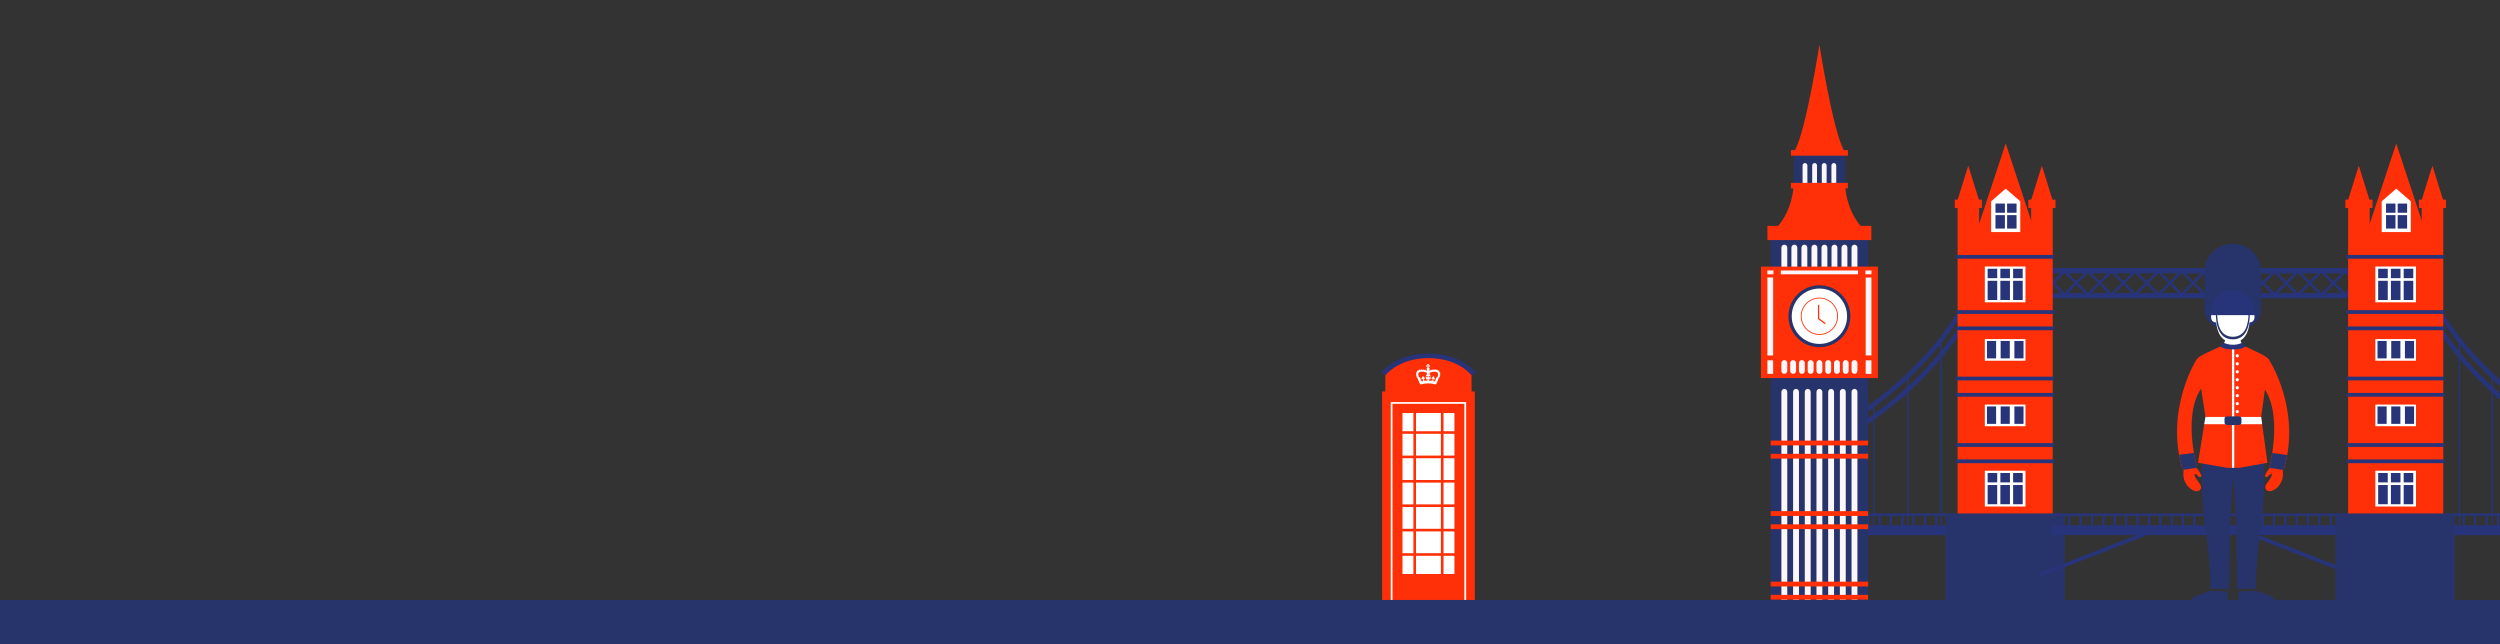 <?xml version="1.0" encoding="UTF-8"?><svg id="Layer_3" xmlns="http://www.w3.org/2000/svg" xmlns:xlink="http://www.w3.org/1999/xlink" viewBox="0 0 970 250"><rect x="0" y="0" width="970" height="250" fill="#333333" stroke="none"/><defs><style>.cls-1,.cls-2{fill:none;}.cls-3{clip-path:url(#clippath);}.cls-4,.cls-5{fill:#fff;}.cls-6{fill:#fbf6fa;}.cls-7{fill:#ff3008;}.cls-8{fill:#27346b;}.cls-9{fill:#273479;}.cls-10{clip-path:url(#clippath-2);}.cls-5{fill-rule:evenodd;}.cls-2{stroke:#ff3008;stroke-miterlimit:10;stroke-width:.5px;}</style><clipPath id="clippath"><rect class="cls-1" x="691.94" y="34.31" width="287.46" height="224.21"/></clipPath><clipPath id="clippath-2"><polygon class="cls-1" points="738.11 249.44 672.12 249.44 674.36 15.73 740.35 15.73 738.11 249.44"/></clipPath></defs><g class="cls-3"><g><g><path class="cls-9" d="M1148.85,200.18v-.96h-22.32v-15.38c7.93-2.97,15.08-6.26,21.49-9.67v-2.07c-6.39,3.45-13.54,6.77-21.49,9.79v-2.38c7.95-3.07,15.1-6.46,21.49-9.96v-2.08c-17.63,9.79-41.25,18.76-71.81,22.58-.83-.72-1.92-1.16-3.11-1.16s-2.25,.43-3.09,1.14c-47.19-5.93-77.81-24.15-95.35-38.66-19.68-16.26-27.63-31.49-27.71-31.64l-1.62,.83c.04,.09,2.69,5.17,8.65,12.57v2.99c-6.1-7.5-8.8-12.67-8.85-12.75l-1.62,.83c.05,.1,3.23,6.19,10.47,14.78v60.24h-4.96v.96h4.96v3.64h-4.96v3.84h199.83v-3.84h-2.55v-3.64h2.55Zm-22.87-.96h-12.55v-10.99c4.38-1.3,8.57-2.7,12.55-4.18v15.17Zm-145.44-36.02c3.82,2.71,8.06,5.45,12.74,8.15v27.86h-12.74v-36.02Zm-.55,36.02h-12.74v-46.6c1.38,1.24,2.83,2.49,4.34,3.74,2.53,2.09,5.32,4.26,8.4,6.46v36.41Zm119.78-9.32c-4.21,.95-8.58,1.81-13.11,2.55v-2.09c4.54-.77,8.91-1.66,13.11-2.64v2.18Zm.55-2.31c4.36-1.03,8.54-2.16,12.55-3.38v2.28c-4.01,1.19-8.2,2.29-12.55,3.29v-2.18Zm-14.21,4.95c-2.7,.43-5.46,.83-8.28,1.18,0-.03,0-.05,0-.07,0-.68-.14-1.32-.4-1.9,2.95-.38,5.84-.81,8.67-1.29v2.09Zm-17.76,1.15c-2.75-.34-5.45-.73-8.09-1.15v-2.08c2.77,.46,5.6,.89,8.49,1.26-.26,.59-.41,1.24-.41,1.92,0,.02,0,.03,0,.05Zm-8.63-1.24c-4.54-.74-8.91-1.6-13.11-2.55v-2.18c4.21,.98,8.58,1.87,13.11,2.64v2.09Zm-13.66-2.67c-4.36-1-8.54-2.1-12.55-3.29v-2.28c4.01,1.22,8.2,2.35,12.55,3.38v2.18Zm-13.1-3.45c-4.39-1.31-8.57-2.73-12.55-4.23v-2.37c3.98,1.53,8.17,2.97,12.55,4.32v2.28Zm-13.1-4.43c-4.5-1.71-8.74-3.51-12.74-5.39v-2.48c3.99,1.9,8.24,3.74,12.74,5.48v2.38Zm-13.29-5.64c-4.57-2.16-8.81-4.41-12.74-6.69v-2.58c3.92,2.31,8.17,4.59,12.74,6.79v2.48Zm-13.29-7.01c-4.7-2.75-8.94-5.54-12.74-8.28v-2.7c3.8,2.77,8.04,5.6,12.74,8.4v2.59Zm.55,2.43c3.94,2.25,8.18,4.47,12.74,6.6v20.95h-12.74v-27.55Zm13.29,6.85c4,1.85,8.25,3.64,12.74,5.32v15.38h-12.74v-20.7Zm13.29,5.53c3.99,1.48,8.17,2.88,12.55,4.18v10.99h-12.55v-15.17Zm13.1,4.34c4.02,1.18,8.2,2.27,12.55,3.26v7.57h-12.55v-10.83Zm13.1,3.38c4.21,.94,8.58,1.79,13.11,2.52v4.92h-13.11v-7.45Zm13.66,2.61c2.77,.44,5.61,.84,8.5,1.2,.37,.82,.96,1.52,1.7,2.01h-1.68v1.63h-8.52v-4.83Zm15.46,3.2c.73-.49,1.32-1.18,1.69-1.98,2.96-.36,5.86-.77,8.7-1.22v4.83h-8.71v-1.63h-1.68Zm10.94-3.29c4.53-.73,8.9-1.58,13.11-2.52v7.45h-13.11v-4.92Zm13.66-2.65c4.35-.99,8.54-2.08,12.55-3.26v10.83h-12.55v-7.57Zm25.65-9.55c-3.98,1.5-8.17,2.91-12.55,4.23v-2.28c4.39-1.35,8.57-2.79,12.55-4.32v2.37Zm-145.99-24.24v2.71c-2.59-1.89-4.97-3.75-7.15-5.55-1.98-1.64-3.84-3.26-5.59-4.86v-2.83c1.91,1.77,3.97,3.58,6.16,5.4,2.02,1.67,4.21,3.39,6.58,5.14Zm-25.47-24.04c3.15,3.86,7.18,8.31,12.18,12.99v2.84c-4.99-4.62-9.02-9.02-12.18-12.85v-2.98Zm0,5.81c3.25,3.8,7.29,8.07,12.18,12.49v47.1h-12.18v-59.59Zm.98,64.2h-.98v-3.64h.98v3.64Zm4.41,0h-3.53v-3.64h3.53v3.64Zm4.41,0h-3.53v-3.64h3.53v3.64Zm.88,0v-3.64h1.49v3.64h-1.49Zm3.53,0h-1.49v-3.64h1.49v3.64Zm4.41,0h-3.53v-3.64h3.53v3.64Zm4.41,0h-3.53v-3.64h3.53v3.64Zm.88,0v-3.64h1.55v3.64h-1.55Zm3.53,0h-1.43v-3.64h1.43v3.64Zm4.41,0h-3.53v-3.64h3.53v3.64Zm4.41,0h-3.53v-3.64h3.53v3.64Zm.88,0v-3.64h1.61v3.64h-1.61Zm3.53,0h-1.37v-3.64h1.37v3.64Zm4.41,0h-3.53v-3.64h3.53v3.64Zm4.41,0h-3.53v-3.64h3.53v3.64Zm.88,0v-3.64h1.67v3.64h-1.67Zm3.53,0h-1.31v-3.64h1.31v3.64Zm4.41,0h-3.53v-3.64h3.53v3.64Zm4.41,0h-3.53v-3.64h3.53v3.64Zm.88,0v-3.64h1.72v3.64h-1.72Zm3.53,0h-1.26v-3.64h1.26v3.64Zm4.41,0h-3.53v-3.64h3.53v3.64Zm4.41,0h-3.53v-3.64h3.53v3.64Zm.88,0v-3.64h1.59v3.64h-1.59Zm3.53,0h-1.39v-3.64h1.39v3.64Zm4.41,0h-3.53v-3.64h3.53v3.64Zm4.41,0h-3.53v-3.64h3.53v3.64Zm.88,0v-3.64h1.46v3.64h-1.46Zm3.53,0h-1.52v-3.64h1.52v3.64Zm4.41,0h-3.53v-3.64h3.53v3.64Zm4.41,0h-3.53v-3.64h3.53v3.64Zm.88,0v-3.64h1.9v3.64h-1.9Zm3.88,0h-1.44v-3.64h1.44v3.64Zm4.41,0h-3.53v-3.64h3.53v3.64Zm.88-3.64h1.79v3.64h-1.79v-3.64Zm12.27,3.64h-1.86v-3.64h1.86v3.64Zm4.41,0h-3.53v-3.64h3.53v3.64Zm.88,0v-3.64h1.56v3.64h-1.56Zm3.53,0h-1.42v-3.64h1.42v3.64Zm4.41,0h-3.53v-3.64h3.53v3.64Zm4.41,0h-3.53v-3.64h3.53v3.64Zm.88,0v-3.64h1.99v3.64h-1.99Zm3.53,0h-.99v-3.64h.99v3.64Zm4.41,0h-3.53v-3.64h3.53v3.64Zm4.41,0h-3.53v-3.64h3.53v3.64Zm.88,0v-3.64h1.86v3.64h-1.86Zm3.53,0h-1.12v-3.64h1.12v3.64Zm4.41,0h-3.53v-3.64h3.53v3.64Zm4.41,0h-3.53v-3.64h3.53v3.64Zm.88,0v-3.64h1.73v3.64h-1.73Zm3.53,0h-1.25v-3.64h1.25v3.64Zm4.41,0h-3.53v-3.64h3.53v3.64Zm4.41,0h-3.53v-3.64h3.53v3.64Zm4.41,0h-3.53v-3.64h3.53v3.64Zm4.41,0h-3.53v-3.64h3.53v3.64Z"/><g><path class="cls-9" d="M560.95,200.18v3.64h-2.55v3.84h199.83v-3.84h-4.96v-3.64h4.96v-.96h-4.96v-60.24c7.24-8.59,10.42-14.68,10.47-14.78l-1.62-.83c-.04,.09-2.74,5.25-8.85,12.75v-2.99c5.96-7.41,8.61-12.48,8.65-12.57l-1.62-.83c-.08,.15-8.03,15.38-27.71,31.64-17.55,14.5-48.16,32.72-95.35,38.66-.83-.71-1.91-1.14-3.09-1.14s-2.28,.44-3.11,1.16c-30.56-3.82-54.18-12.79-71.81-22.58v2.08c6.39,3.5,13.54,6.88,21.49,9.96v2.38c-7.95-3.01-15.1-6.34-21.49-9.79v2.07c6.41,3.41,13.56,6.7,21.49,9.67v15.38h-22.32v.96h2.55Zm20.32-16.13c3.99,1.48,8.17,2.88,12.55,4.18v10.99h-12.55v-15.17Zm145.44,15.17h-12.74v-27.86c4.68-2.7,8.92-5.45,12.74-8.15v36.02Zm.55-36.41c3.07-2.2,5.87-4.37,8.4-6.46,1.52-1.25,2.96-2.5,4.34-3.74v46.6h-12.74v-36.41Zm-119.78,24.91c4.21,.98,8.58,1.87,13.11,2.64v2.09c-4.54-.74-8.91-1.59-13.11-2.55v-2.18Zm-.55,2.06c-4.36-1-8.54-2.1-12.55-3.29v-2.28c4.01,1.22,8.2,2.35,12.55,3.38v2.18Zm14.21,.68c2.83,.47,5.72,.9,8.67,1.29-.26,.58-.4,1.22-.4,1.9,0,.03,0,.05,0,.07-2.82-.35-5.58-.74-8.28-1.18v-2.09Zm17.76,3.19c0-.69-.15-1.34-.41-1.92,2.89-.38,5.72-.8,8.49-1.26v2.08c-2.64,.42-5.33,.81-8.09,1.15,0-.02,0-.03,0-.05Zm8.63-3.28c4.54-.77,8.91-1.66,13.11-2.64v2.18c-4.21,.95-8.58,1.81-13.11,2.55v-2.09Zm13.66-2.77c4.36-1.03,8.54-2.16,12.55-3.38v2.28c-4.01,1.19-8.2,2.29-12.55,3.29v-2.18Zm13.1-3.55c4.39-1.35,8.57-2.79,12.55-4.32v2.37c-3.98,1.5-8.17,2.91-12.55,4.23v-2.28Zm13.1-4.53c4.5-1.74,8.75-3.58,12.74-5.48v2.48c-4,1.87-8.24,3.68-12.74,5.39v-2.38Zm13.29-5.75c4.57-2.2,8.82-4.48,12.74-6.79v2.58c-3.93,2.28-8.17,4.52-12.74,6.69v-2.48Zm13.29-7.11c4.7-2.79,8.94-5.62,12.74-8.4v2.7c-3.8,2.74-8.04,5.53-12.74,8.28v-2.59Zm-.55,32.56h-12.74v-20.95c4.56-2.13,8.8-4.35,12.74-6.6v27.55Zm-13.29,0h-12.74v-15.38c4.49-1.68,8.74-3.47,12.74-5.32v20.7Zm-13.29,0h-12.55v-10.99c4.38-1.3,8.57-2.7,12.55-4.18v15.17Zm-13.1,0h-12.55v-7.57c4.35-.99,8.54-2.08,12.55-3.26v10.83Zm-13.1,0h-13.11v-4.92c4.53-.73,8.9-1.58,13.11-2.52v7.45Zm-13.66,0h-8.52v-1.63h-1.68c.74-.49,1.33-1.19,1.7-2.01,2.89-.35,5.73-.75,8.5-1.2v4.83Zm-17.13-1.63v1.63h-8.71v-4.83c2.84,.45,5.74,.86,8.7,1.22,.37,.81,.96,1.5,1.69,1.98h-1.68Zm-9.26,1.63h-13.11v-7.45c4.21,.94,8.58,1.79,13.11,2.52v4.92Zm-13.66,0h-12.55v-10.83c4.02,1.18,8.2,2.27,12.55,3.26v7.57Zm-25.65-19.49c3.98,1.53,8.17,2.97,12.55,4.32v2.28c-4.39-1.31-8.57-2.73-12.55-4.23v-2.37Zm152.56-27.01c2.2-1.82,4.25-3.62,6.16-5.4v2.83c-1.75,1.6-3.61,3.23-5.59,4.86-2.18,1.8-4.56,3.66-7.15,5.55v-2.71c2.37-1.75,4.56-3.47,6.58-5.14Zm18.89-15.92c-3.16,3.83-7.19,8.23-12.18,12.85v-2.84c5-4.68,9.03-9.13,12.18-12.99v2.98Zm0,62.42h-12.18v-47.1c4.89-4.43,8.93-8.69,12.18-12.49v59.59Zm-.98,.96h.98v3.64h-.98v-3.64Zm-4.41,0h3.53v3.64h-3.53v-3.64Zm-4.41,0h3.53v3.64h-3.53v-3.64Zm-2.38,3.64v-3.64h1.49v3.64h-1.49Zm-2.03-3.64h1.49v3.64h-1.49v-3.64Zm-4.41,0h3.53v3.64h-3.53v-3.64Zm-4.41,0h3.53v3.64h-3.53v-3.64Zm-2.43,3.64v-3.64h1.55v3.64h-1.55Zm-1.98-3.64h1.43v3.64h-1.43v-3.64Zm-4.41,0h3.53v3.64h-3.53v-3.64Zm-4.41,0h3.53v3.64h-3.53v-3.64Zm-2.49,3.64v-3.64h1.61v3.64h-1.61Zm-1.92-3.64h1.37v3.64h-1.37v-3.64Zm-4.41,0h3.53v3.64h-3.53v-3.64Zm-4.41,0h3.53v3.64h-3.53v-3.64Zm-2.55,3.64v-3.64h1.67v3.64h-1.67Zm-1.86-3.64h1.31v3.64h-1.31v-3.64Zm-4.41,0h3.53v3.64h-3.53v-3.64Zm-4.41,0h3.53v3.64h-3.53v-3.64Zm-2.61,3.64v-3.64h1.72v3.64h-1.72Zm-1.8-3.64h1.26v3.64h-1.26v-3.64Zm-4.41,0h3.53v3.64h-3.53v-3.64Zm-4.41,0h3.53v3.64h-3.53v-3.64Zm-2.48,3.64v-3.64h1.59v3.64h-1.59Zm-1.93-3.64h1.39v3.64h-1.39v-3.64Zm-4.41,0h3.53v3.64h-3.53v-3.64Zm-4.41,0h3.53v3.64h-3.53v-3.64Zm-2.35,3.64v-3.64h1.46v3.64h-1.46Zm-2.06-3.64h1.52v3.64h-1.52v-3.64Zm-4.41,0h3.53v3.64h-3.53v-3.64Zm-4.41,0h3.53v3.64h-3.53v-3.64Zm-2.78,3.64v-3.64h1.9v3.64h-1.9Zm-1.98-3.64h1.44v3.64h-1.44v-3.64Zm-4.41,0h3.53v3.64h-3.53v-3.64Zm-.88,3.64h-1.79v-3.64h1.79v3.64Zm-12.27-3.64h1.86v3.64h-1.86v-3.64Zm-4.41,0h3.53v3.64h-3.53v-3.64Zm-2.44,3.64v-3.64h1.56v3.64h-1.56Zm-1.97-3.64h1.42v3.64h-1.42v-3.64Zm-4.41,0h3.53v3.64h-3.53v-3.64Zm-4.41,0h3.53v3.64h-3.53v-3.64Zm-2.87,3.64v-3.64h1.99v3.64h-1.99Zm-1.54-3.64h.99v3.64h-.99v-3.64Zm-4.41,0h3.53v3.64h-3.53v-3.64Zm-4.41,0h3.53v3.64h-3.53v-3.64Zm-2.74,3.64v-3.64h1.86v3.64h-1.86Zm-1.67-3.64h1.12v3.64h-1.12v-3.64Zm-4.41,0h3.53v3.64h-3.53v-3.64Zm-4.41,0h3.53v3.64h-3.53v-3.64Zm-2.61,3.64v-3.64h1.73v3.64h-1.73Zm-1.8-3.64h1.25v3.64h-1.25v-3.64Zm-4.41,0h3.53v3.64h-3.53v-3.64Zm-4.41,0h3.53v3.64h-3.53v-3.64Zm-4.41,0h3.53v3.64h-3.53v-3.64Zm-4.41,0h3.53v3.64h-3.53v-3.64Z"/><circle class="cls-4" cx="634.15" cy="193.64" r="2.55"/></g></g><g><g><g><rect class="cls-9" x="814.12" y="103.31" width="1.03" height="12.98" transform="translate(316.22 -543.86) rotate(45)"/><rect class="cls-9" x="814.12" y="103.31" width="1.03" height="12.98" transform="translate(160.95 608.18) rotate(-45)"/></g><g><rect class="cls-9" x="805.06" y="103.31" width="1.03" height="12.98" transform="translate(313.57 -537.46) rotate(45)"/><rect class="cls-9" x="805.06" y="103.31" width="1.03" height="12.98" transform="translate(158.31 601.79) rotate(-45)"/></g><g><rect class="cls-9" x="796.01" y="103.31" width="1.03" height="12.98" transform="translate(310.92 -531.06) rotate(45)"/><rect class="cls-9" x="796.01" y="103.31" width="1.03" height="12.98" transform="translate(155.65 595.37) rotate(-45)"/></g></g><g><g><rect class="cls-9" x="841.48" y="103.31" width="1.03" height="12.98" transform="translate(324.24 -563.21) rotate(45)"/><rect class="cls-9" x="841.48" y="103.31" width="1.03" height="12.98" transform="translate(168.96 627.53) rotate(-45)"/></g><g><rect class="cls-9" x="832.43" y="103.31" width="1.03" height="12.98" transform="translate(321.6 -556.82) rotate(45)"/><rect class="cls-9" x="832.43" y="103.31" width="1.03" height="12.98" transform="translate(166.32 621.14) rotate(-45)"/></g><g><rect class="cls-9" x="823.38" y="103.31" width="1.03" height="12.98" transform="translate(318.94 -550.41) rotate(45)"/><rect class="cls-9" x="823.38" y="103.31" width="1.03" height="12.98" transform="translate(163.66 614.72) rotate(-45)"/></g></g><g><g><rect class="cls-9" x="877.5" y="103.31" width="1.03" height="12.98" transform="translate(1576.52 -433.4) rotate(135)"/><rect class="cls-9" x="877.5" y="103.31" width="1.03" height="12.98" transform="translate(1421.25 808.27) rotate(-135)"/></g><g><rect class="cls-9" x="886.55" y="103.31" width="1.03" height="12.98" transform="translate(1591.96 -439.81) rotate(135)"/><rect class="cls-9" x="886.55" y="103.31" width="1.03" height="12.98" transform="translate(1436.7 814.68) rotate(-135)"/></g><g><rect class="cls-9" x="895.61" y="103.31" width="1.03" height="12.98" transform="translate(1607.43 -446.2) rotate(135)"/><rect class="cls-9" x="895.61" y="103.31" width="1.03" height="12.98" transform="translate(1452.16 821.08) rotate(-135)"/></g></g><g><g><rect class="cls-9" x="904.89" y="103.31" width="1.03" height="12.98" transform="translate(1623.28 -452.76) rotate(135)"/><rect class="cls-9" x="904.89" y="103.31" width="1.03" height="12.98" transform="translate(1468 827.64) rotate(-135)"/></g><g><rect class="cls-9" x="913.94" y="103.31" width="1.03" height="12.98" transform="translate(1638.72 -459.18) rotate(135)"/><rect class="cls-9" x="913.94" y="103.31" width="1.03" height="12.98" transform="translate(1483.45 834.04) rotate(-135)"/></g><g><rect class="cls-9" x="922.99" y="103.31" width="1.03" height="12.98" transform="translate(1654.18 -465.56) rotate(135)"/><rect class="cls-9" x="922.99" y="103.31" width="1.03" height="12.98" transform="translate(1498.91 840.44) rotate(-135)"/></g></g><g><g><rect class="cls-9" x="850.47" y="103.31" width="1.03" height="12.98" transform="translate(1530.37 -414.28) rotate(135)"/><rect class="cls-9" x="850.47" y="103.31" width="1.03" height="12.98" transform="translate(1375.08 789.18) rotate(-135)"/></g><g><rect class="cls-9" x="859.52" y="103.31" width="1.03" height="12.98" transform="translate(1545.83 -420.68) rotate(135)"/><rect class="cls-9" x="859.52" y="103.31" width="1.03" height="12.98" transform="translate(1390.55 795.56) rotate(-135)"/></g><g><rect class="cls-9" x="868.57" y="103.31" width="1.03" height="12.98" transform="translate(1561.28 -427.08) rotate(135)"/><rect class="cls-9" x="868.57" y="103.31" width="1.03" height="12.98" transform="translate(1406 801.97) rotate(-135)"/></g></g><rect class="cls-9" x="794.25" y="104" width="118.77" height="2.04"/><rect class="cls-9" x="794.25" y="113.71" width="118.77" height="2.04"/></g><polygon class="cls-7" points="778.21 55.67 766.36 91.54 790.05 91.54 778.21 55.67"/><polygon class="cls-7" points="787.01 77.47 787.57 77.47 796.97 77.47 797.53 77.47 797.53 80.7 796.45 80.7 796.45 214.61 788.08 214.61 788.08 80.7 787.01 80.7 787.01 77.47"/><polygon class="cls-7" points="792.24 64.28 788.06 77.69 796.41 77.69 792.24 64.28"/><rect class="cls-7" x="765.21" y="89.39" width="25.55" height="125.22" transform="translate(1555.98 304) rotate(180)"/><g><rect class="cls-4" x="770.1" y="131.56" width="15.77" height="8.4" transform="translate(1555.98 271.52) rotate(180)"/><g><rect class="cls-9" x="781.57" y="132.3" width="3.55" height="6.76" transform="translate(1566.7 271.35) rotate(180)"/><rect class="cls-9" x="776.26" y="132.3" width="3.55" height="6.76" transform="translate(1556.06 271.35) rotate(180)"/><rect class="cls-9" x="770.94" y="132.3" width="3.55" height="6.76" transform="translate(1545.43 271.35) rotate(180)"/></g></g><g><rect class="cls-4" x="770.1" y="156.96" width="15.77" height="8.4" transform="translate(1555.98 322.33) rotate(180)"/><g><rect class="cls-9" x="781.57" y="157.7" width="3.55" height="6.76" transform="translate(1566.7 322.16) rotate(180)"/><rect class="cls-9" x="776.26" y="157.7" width="3.55" height="6.76" transform="translate(1556.06 322.16) rotate(180)"/><rect class="cls-9" x="770.94" y="157.7" width="3.55" height="6.76" transform="translate(1545.43 322.16) rotate(180)"/></g></g><polygon class="cls-4" points="778.21 73.2 783.86 78.1 783.86 90.03 772.56 90.03 772.56 78.1 778.21 73.2"/><g><rect class="cls-9" x="774.24" y="83.47" width="3.66" height="5.22"/><rect class="cls-9" x="774.24" y="78.98" width="3.66" height="3.57"/></g><g><rect class="cls-9" x="778.76" y="83.47" width="3.66" height="5.22"/><rect class="cls-9" x="778.76" y="78.98" width="3.66" height="3.57"/></g><polygon class="cls-7" points="758.46 77.47 759.02 77.47 768.42 77.47 768.98 77.47 768.98 80.7 767.9 80.7 767.9 214.61 759.54 214.61 759.54 80.7 758.46 80.7 758.46 77.47"/><g><rect class="cls-9" x="759" y="98.93" width="37.98" height="1.46" transform="translate(1555.98 199.31) rotate(180)"/><g><rect class="cls-9" x="759" y="120.34" width="37.98" height="1.46" transform="translate(1555.98 242.14) rotate(180)"/><rect class="cls-9" x="759" y="126.67" width="37.98" height="1.46" transform="translate(1555.98 254.8) rotate(180)"/></g><g><rect class="cls-9" x="759" y="146.14" width="37.98" height="1.46" transform="translate(1555.98 293.74) rotate(180)"/><rect class="cls-9" x="759" y="152.47" width="37.98" height="1.46" transform="translate(1555.98 306.39) rotate(180)"/></g><g><rect class="cls-9" x="759" y="171.94" width="37.98" height="1.46" transform="translate(1555.98 345.33) rotate(180)"/><rect class="cls-9" x="759" y="178.27" width="37.98" height="1.46" transform="translate(1555.98 357.99) rotate(180)"/></g></g><rect class="cls-8" x="754.88" y="199.22" width="46.22" height="34.19" transform="translate(1555.98 432.63) rotate(180)"/><polygon class="cls-7" points="763.69 64.28 759.51 77.69 767.86 77.69 763.69 64.28"/><g><rect class="cls-4" x="770.1" y="103.4" width="15.77" height="13.89" transform="translate(1555.98 220.69) rotate(180)"/><rect class="cls-9" x="771.19" y="108.94" width="3.72" height="7.45" transform="translate(1546.11 225.34) rotate(180)"/><rect class="cls-9" x="776.14" y="108.94" width="3.72" height="7.45" transform="translate(1556 225.34) rotate(180)"/><rect class="cls-9" x="781.09" y="108.94" width="3.72" height="7.45" transform="translate(1565.9 225.34) rotate(180)"/><rect class="cls-9" x="771.19" y="104.27" width="3.72" height="3.65" transform="translate(1546.11 212.2) rotate(180)"/><rect class="cls-9" x="776.14" y="104.27" width="3.72" height="3.65" transform="translate(1556 212.2) rotate(180)"/><rect class="cls-9" x="781.09" y="104.27" width="3.72" height="3.65" transform="translate(1565.9 212.2) rotate(180)"/></g><g><rect class="cls-4" x="770.1" y="182.64" width="15.77" height="13.89" transform="translate(1555.98 379.17) rotate(180)"/><rect class="cls-9" x="771.19" y="188.18" width="3.72" height="7.45" transform="translate(1546.11 383.82) rotate(180)"/><rect class="cls-9" x="776.14" y="188.18" width="3.72" height="7.45" transform="translate(1556 383.82) rotate(180)"/><rect class="cls-9" x="781.09" y="188.18" width="3.72" height="7.45" transform="translate(1565.9 383.82) rotate(180)"/><rect class="cls-9" x="771.19" y="183.51" width="3.72" height="3.65" transform="translate(1546.11 370.68) rotate(180)"/><rect class="cls-9" x="776.14" y="183.51" width="3.72" height="3.65" transform="translate(1556 370.68) rotate(180)"/><rect class="cls-9" x="781.09" y="183.51" width="3.72" height="3.65" transform="translate(1565.9 370.68) rotate(180)"/></g><path class="cls-9" d="M795.98,203.83v3.78h115.29v-3.78h-6.49v-3.64h6.49v-.96h-115.29v.96h6.49v3.64h-6.49Zm104.39-3.64h3.53v3.64h-3.53v-3.64Zm-4.41,0h3.53v3.64h-3.53v-3.64Zm-4.41,0h3.53v3.64h-3.53v-3.64Zm-4.41,0h3.53v3.64h-3.53v-3.64Zm-4.41,0h3.53v3.64h-3.53v-3.64Zm-4.41,0h3.53v3.64h-3.53v-3.64Zm-4.41,0h3.53v3.64h-3.53v-3.64Zm-4.41,0h3.53v3.64h-3.53v-3.64Zm-4.41,0h3.53v3.64h-3.53v-3.64Zm-4.41,0h3.53v3.64h-3.53v-3.64Zm-4.41,0h3.53v3.64h-3.53v-3.64Zm-4.41,0h3.53v3.64h-3.53v-3.64Zm-4.41,0h3.53v3.64h-3.53v-3.64Zm-4.41,0h3.53v3.64h-3.53v-3.64Zm-4.41,0h3.53v3.64h-3.53v-3.64Zm-4.41,0h3.53v3.64h-3.53v-3.64Zm-4.41,0h3.53v3.64h-3.53v-3.64Zm-4.41,0h3.53v3.64h-3.53v-3.64Zm-4.41,0h3.53v3.64h-3.53v-3.64Zm-4.41,0h3.53v3.64h-3.53v-3.64Zm-4.41,0h3.53v3.64h-3.53v-3.64Zm-4.41,0h3.53v3.64h-3.53v-3.64Zm-4.41,0h3.53v3.64h-3.53v-3.64Z"/><rect class="cls-9" x="789.91" y="214.23" width="44.29" height="1.52" transform="translate(-22.62 309.7) rotate(-21.3)"/><rect class="cls-9" x="871.32" y="214.23" width="44.29" height="1.52" transform="translate(1647.78 739.89) rotate(-158.7)"/><polygon class="cls-7" points="929.74 55.67 917.9 91.54 941.59 91.54 929.74 55.67"/><polygon class="cls-7" points="938.54 77.47 939.1 77.47 948.5 77.47 949.06 77.47 949.06 80.7 947.99 80.7 947.99 214.61 939.62 214.61 939.62 80.7 938.54 80.7 938.54 77.47"/><polygon class="cls-7" points="943.77 64.28 939.59 77.69 947.95 77.69 943.77 64.28"/><rect class="cls-7" x="916.75" y="89.39" width="25.55" height="125.22" transform="translate(1859.05 304) rotate(180)"/><g><rect class="cls-4" x="921.64" y="131.56" width="15.77" height="8.4" transform="translate(1859.05 271.52) rotate(180)"/><g><rect class="cls-9" x="933.11" y="132.3" width="3.55" height="6.76" transform="translate(1869.77 271.35) rotate(180)"/><rect class="cls-9" x="927.79" y="132.3" width="3.55" height="6.76" transform="translate(1859.14 271.35) rotate(180)"/><rect class="cls-9" x="922.48" y="132.3" width="3.55" height="6.76" transform="translate(1848.5 271.35) rotate(180)"/></g></g><g><rect class="cls-4" x="921.64" y="156.96" width="15.77" height="8.4" transform="translate(1859.05 322.33) rotate(180)"/><g><rect class="cls-9" x="933.11" y="157.7" width="3.55" height="6.76" transform="translate(1869.77 322.16) rotate(180)"/><rect class="cls-9" x="927.79" y="157.7" width="3.55" height="6.76" transform="translate(1859.14 322.16) rotate(180)"/><rect class="cls-9" x="922.48" y="157.7" width="3.55" height="6.76" transform="translate(1848.5 322.16) rotate(180)"/></g></g><polygon class="cls-4" points="929.74 73.2 935.39 78.1 935.39 90.03 924.1 90.03 924.1 78.1 929.74 73.2"/><g><rect class="cls-9" x="925.78" y="83.47" width="3.66" height="5.22"/><rect class="cls-9" x="925.78" y="78.98" width="3.66" height="3.57"/></g><g><rect class="cls-9" x="930.3" y="83.47" width="3.66" height="5.22"/><rect class="cls-9" x="930.3" y="78.98" width="3.66" height="3.57"/></g><polygon class="cls-7" points="910 77.47 910.55 77.47 919.96 77.47 920.52 77.47 920.52 80.7 919.44 80.7 919.44 214.61 911.07 214.61 911.07 80.7 910 80.7 910 77.47"/><g><rect class="cls-9" x="910.53" y="98.93" width="37.98" height="1.46" transform="translate(1859.05 199.31) rotate(180)"/><g><rect class="cls-9" x="910.53" y="120.34" width="37.98" height="1.46" transform="translate(1859.05 242.14) rotate(180)"/><rect class="cls-9" x="910.53" y="126.67" width="37.98" height="1.46" transform="translate(1859.05 254.8) rotate(180)"/></g><g><rect class="cls-9" x="910.53" y="146.14" width="37.98" height="1.46" transform="translate(1859.05 293.74) rotate(180)"/><rect class="cls-9" x="910.53" y="152.47" width="37.98" height="1.46" transform="translate(1859.05 306.39) rotate(180)"/></g><g><rect class="cls-9" x="910.53" y="171.94" width="37.98" height="1.46" transform="translate(1859.05 345.33) rotate(180)"/><rect class="cls-9" x="910.53" y="178.27" width="37.98" height="1.46" transform="translate(1859.05 357.99) rotate(180)"/></g></g><polygon class="cls-7" points="915.22 64.28 911.05 77.69 919.4 77.69 915.22 64.28"/><g><rect class="cls-4" x="921.64" y="103.4" width="15.77" height="13.89" transform="translate(1859.05 220.69) rotate(180)"/><rect class="cls-9" x="922.73" y="108.94" width="3.72" height="7.45" transform="translate(1849.18 225.34) rotate(180)"/><rect class="cls-9" x="927.68" y="108.94" width="3.72" height="7.45" transform="translate(1859.07 225.34) rotate(180)"/><rect class="cls-9" x="932.62" y="108.94" width="3.72" height="7.45" transform="translate(1868.97 225.34) rotate(180)"/><rect class="cls-9" x="922.73" y="104.27" width="3.72" height="3.65" transform="translate(1849.18 212.2) rotate(180)"/><rect class="cls-9" x="927.68" y="104.27" width="3.72" height="3.65" transform="translate(1859.07 212.2) rotate(180)"/><rect class="cls-9" x="932.62" y="104.27" width="3.72" height="3.65" transform="translate(1868.97 212.2) rotate(180)"/></g><g><rect class="cls-4" x="921.64" y="182.64" width="15.77" height="13.89" transform="translate(1859.05 379.17) rotate(180)"/><rect class="cls-9" x="922.73" y="188.18" width="3.72" height="7.45" transform="translate(1849.18 383.82) rotate(180)"/><rect class="cls-9" x="927.68" y="188.18" width="3.72" height="7.45" transform="translate(1859.07 383.82) rotate(180)"/><rect class="cls-9" x="932.62" y="188.18" width="3.72" height="7.45" transform="translate(1868.97 383.82) rotate(180)"/><rect class="cls-9" x="922.73" y="183.51" width="3.72" height="3.65" transform="translate(1849.18 370.68) rotate(180)"/><rect class="cls-9" x="927.68" y="183.51" width="3.72" height="3.65" transform="translate(1859.07 370.68) rotate(180)"/><rect class="cls-9" x="932.62" y="183.51" width="3.72" height="3.65" transform="translate(1868.97 370.68) rotate(180)"/></g><rect class="cls-8" x="906.16" y="199.22" width="46.22" height="34.19"/></g></g><g class="cls-10"><g><g><rect class="cls-8" x="687.04" y="139.13" width="37.79" height="149.54"/><path class="cls-6" d="M692.32,150.89c-.63,0-1.14,.54-1.14,1.19v132.62h2.28V152.08c0-.66-.51-1.19-1.14-1.19Z"/><path class="cls-6" d="M696.86,150.89c-.63,0-1.14,.54-1.14,1.19v132.62h2.28V152.08c0-.66-.51-1.19-1.14-1.19Z"/><path class="cls-6" d="M701.4,150.89c-.63,0-1.14,.54-1.14,1.19v132.62h2.28V152.08c0-.66-.51-1.19-1.14-1.19Z"/><path class="cls-6" d="M705.93,150.89c-.63,0-1.14,.54-1.14,1.19v132.62h2.28V152.08c0-.66-.51-1.19-1.14-1.19Z"/><path class="cls-6" d="M710.47,150.89c-.63,0-1.14,.54-1.14,1.19v132.62h2.28V152.08c0-.66-.51-1.19-1.14-1.19Z"/><path class="cls-6" d="M715.01,150.89c-.63,0-1.14,.54-1.14,1.19v132.62h2.28V152.08c0-.66-.51-1.19-1.14-1.19Z"/><path class="cls-6" d="M719.54,150.89c-.63,0-1.14,.54-1.14,1.19v132.62h2.28V152.08c0-.66-.51-1.19-1.14-1.19Z"/><g><rect class="cls-7" x="687.04" y="170.96" width="37.79" height="1.85"/><rect class="cls-7" x="687.04" y="176.08" width="37.79" height="1.85"/></g><g><rect class="cls-7" x="687.04" y="198.33" width="37.79" height="1.85"/><rect class="cls-7" x="687.04" y="203.45" width="37.79" height="1.85"/></g><g><rect class="cls-7" x="687.04" y="225.69" width="37.79" height="1.85"/><rect class="cls-7" x="687.04" y="230.81" width="37.79" height="1.85"/></g></g><g><rect class="cls-8" x="687.04" y="92.72" width="37.79" height="13.36"/><g><path class="cls-6" d="M692.32,94.93c-.63,0-1.14,.54-1.14,1.19v9.96h2.28v-9.96c0-.66-.51-1.19-1.14-1.19Z"/><path class="cls-6" d="M696.21,94.93c-.63,0-1.14,.54-1.14,1.19v9.96h2.28v-9.96c0-.66-.51-1.19-1.14-1.19Z"/><path class="cls-6" d="M700.1,94.93c-.63,0-1.14,.54-1.14,1.19v9.96h2.28v-9.96c0-.66-.51-1.19-1.14-1.19Z"/><path class="cls-6" d="M703.99,94.93c-.63,0-1.14,.54-1.14,1.19v9.96h2.28v-9.96c0-.66-.51-1.19-1.14-1.19Z"/><path class="cls-6" d="M707.88,94.93c-.63,0-1.14,.54-1.14,1.19v9.96h2.28v-9.96c0-.66-.51-1.19-1.14-1.19Z"/><path class="cls-6" d="M711.77,94.93c-.63,0-1.14,.54-1.14,1.19v9.96h2.28v-9.96c0-.66-.51-1.19-1.14-1.19Z"/><path class="cls-6" d="M715.65,94.93c-.63,0-1.14,.54-1.14,1.19v9.96h2.28v-9.96c0-.66-.51-1.19-1.14-1.19Z"/><path class="cls-6" d="M719.54,94.93c-.63,0-1.14,.54-1.14,1.19v9.96h2.28v-9.96c0-.66-.51-1.19-1.14-1.19Z"/></g></g><g><rect class="cls-8" x="695.97" y="59.9" width="19.93" height="11.6"/><path class="cls-6" d="M700.34,63.26c-.52,0-.94,.44-.94,.98v7.26h1.87v-7.26c0-.54-.42-.98-.94-.98Z"/><path class="cls-6" d="M704.07,63.26c-.52,0-.94,.44-.94,.98v7.26h1.87v-7.26c0-.54-.42-.98-.94-.98Z"/><path class="cls-6" d="M707.8,63.26c-.52,0-.94,.44-.94,.98v7.26h1.87v-7.26c0-.54-.42-.98-.94-.98Z"/><path class="cls-6" d="M711.53,63.26c-.52,0-.94,.44-.94,.98v7.26h1.87v-7.26c0-.54-.42-.98-.94-.98Z"/></g><g><rect class="cls-7" x="683.23" y="103.43" width="45.41" height="43.27"/><g><rect class="cls-6" x="685.75" y="107.66" width="2.22" height="30.25"/><rect class="cls-6" x="705.2" y="90.69" width="1.47" height="29.97" transform="translate(811.61 -600.26) rotate(90)"/><rect class="cls-6" x="724.21" y="104.5" width="1.47" height="2.34" transform="translate(830.62 -619.27) rotate(90)"/><rect class="cls-6" x="686.19" y="104.5" width="1.47" height="2.34" transform="translate(792.59 -581.25) rotate(90)"/><rect class="cls-6" x="685.75" y="139.81" width="2.22" height="5.26"/><rect class="cls-6" x="723.9" y="107.66" width="2.22" height="30.25" transform="translate(1450.01 245.58) rotate(180)"/><rect class="cls-6" x="723.9" y="139.81" width="2.22" height="5.26" transform="translate(1450.01 284.88) rotate(180)"/></g><g><rect class="cls-7" x="690.95" y="107.72" width="29.97" height="29.97"/><circle class="cls-8" cx="705.93" cy="122.7" r="12.02"/><circle class="cls-4" cx="705.93" cy="122.7" r="10.74"/><path class="cls-7" d="M705.93,115.48c-3.99,0-7.23,3.24-7.23,7.23s3.24,7.23,7.23,7.23,7.23-3.24,7.23-7.23-3.24-7.23-7.23-7.23Zm0,14.12c-3.81,0-6.9-3.09-6.9-6.9s3.09-6.9,6.9-6.9,6.9,3.09,6.9,6.9-3.09,6.9-6.9,6.9Z"/><polyline class="cls-2" points="705.61 118.28 705.61 123.66 708.22 125.58"/></g><g><path class="cls-6" d="M692.32,139.72c-.63,0-1.14,.51-1.14,1.14v3.07c0,.63,.51,1.14,1.14,1.14s1.14-.51,1.14-1.14v-3.07c0-.63-.51-1.14-1.14-1.14Z"/><path class="cls-6" d="M695.73,139.72c-.63,0-1.14,.51-1.14,1.14v3.07c0,.63,.51,1.14,1.14,1.14s1.14-.51,1.14-1.14v-3.07c0-.63-.51-1.14-1.14-1.14Z"/><path class="cls-6" d="M699.13,139.72c-.63,0-1.14,.51-1.14,1.14v3.07c0,.63,.51,1.14,1.14,1.14s1.14-.51,1.14-1.14v-3.07c0-.63-.51-1.14-1.14-1.14Z"/><path class="cls-6" d="M702.53,139.72c-.63,0-1.14,.51-1.14,1.14v3.07c0,.63,.51,1.14,1.14,1.14s1.14-.51,1.14-1.14v-3.07c0-.63-.51-1.14-1.14-1.14Z"/><path class="cls-6" d="M705.93,139.72c-.63,0-1.14,.51-1.14,1.14v3.07c0,.63,.51,1.14,1.14,1.14s1.14-.51,1.14-1.14v-3.07c0-.63-.51-1.14-1.14-1.14Z"/><path class="cls-6" d="M709.34,139.72c-.63,0-1.14,.51-1.14,1.14v3.07c0,.63,.51,1.14,1.14,1.14s1.14-.51,1.14-1.14v-3.07c0-.63-.51-1.14-1.14-1.14Z"/><path class="cls-6" d="M712.74,139.72c-.63,0-1.14,.51-1.14,1.14v3.07c0,.63,.51,1.14,1.14,1.14s1.14-.51,1.14-1.14v-3.07c0-.63-.51-1.14-1.14-1.14Z"/><path class="cls-6" d="M716.14,139.72c-.63,0-1.14,.51-1.14,1.14v3.07c0,.63,.51,1.14,1.14,1.14s1.14-.51,1.14-1.14v-3.07c0-.63-.51-1.14-1.14-1.14Z"/><path class="cls-6" d="M719.54,139.72c-.63,0-1.14,.51-1.14,1.14v3.07c0,.63,.51,1.14,1.14,1.14s1.14-.51,1.14-1.14v-3.07c0-.63-.51-1.14-1.14-1.14Z"/></g></g><path class="cls-7" d="M723.87,87.63h-1.99c-2.02-2.39-5.05-7.1-5.9-14.54h.99v-2.14h-22.09v2.14h.99c-.85,7.44-3.88,12.15-5.9,14.54h-4.21v5.51h40.33v-5.51h-2.22Z"/><path class="cls-7" d="M715.33,58.18c-4.41-8.53-9.4-40.85-9.4-40.85,0,0-4.99,32.32-9.4,40.85l-1.03,.07h-.61v2.14h22.09v-2.14h-.61l-1.03-.07Z"/></g></g><g><g><path class="cls-8" d="M866.3,94.57c-6.02,0-10.94,4.77-10.94,10.59v14.61c0,5.82,4.92,8.29,10.94,8.29s10.94-2.46,10.94-8.29v-14.61c0-5.82-4.92-10.59-10.94-10.59Z"/><path class="cls-4" d="M861.17,134.97c1.47-.94,2.67-2.58,2.24-5.39,0,0,6.04-.11,6.05-.11-.48,0-.21,2.17-.18,2.39,.2,1.23,.97,2.16,1.77,2.72,.13,.09,.26,.17,.39,.25,0,0-4.3,3.01-10.28,.15Z"/><g><path class="cls-4" d="M874.76,122.86c.02-2.11-1.32-1.77-1.87-1.54-.42-4.71-3.06-4.89-6.4-4.92-3.38-.04-6.29-.18-6.69,4.94-.55-.24-1.87-.6-1.9,1.51-.02,1.98,1.3,2.26,1.98,2.27,.41,3.79,1.93,7.58,6.35,7.68,4.72,.05,6.22-3.98,6.6-7.7,.7-.02,1.91-.34,1.93-2.23Z"/><path class="cls-8" d="M866.48,115.28c-3.64-.04-6.74-.21-6.74,6.21,0,4.42,1.07,10.06,6.47,10.18,5.75,.06,6.72-5.94,6.72-10.04,0-6.1-2.82-6.31-6.46-6.35Zm-.25,15.39c-4.98-.11-5.97-5.18-5.97-9.16,0-5.77,2.85-5.62,6.21-5.59,3.36,.03,5.95,.22,5.95,5.71,0,3.69-.9,9.09-6.19,9.04Z"/></g><path class="cls-9" d="M857.49,122.28h17.63s-.55-9.75-8.93-9.75-8.7,9.75-8.7,9.75Z"/></g><g><path class="cls-8" d="M857.38,229.23s0-.02,.01-.03l-4.7,1.78s-2.67,.78-2.27,1.94h13.87l.03-3.43-6.94-.26Z"/><path class="cls-8" d="M877.74,171.96h-22.65s-2.54,12.54,1.42,39.23c0,0,1.45,13.09,1.05,17.13l7.36,.32c.03-2.84,.15-12.4,.36-24.06,0,0,.26-10.35,1.14-19.92,.88,9.58,1.14,19.92,1.14,19.92,.21,11.67,.33,21.23,.36,24.06l7.36-.32c-.4-4.03,1.05-17.14,1.05-17.14,3.96-26.69,1.42-39.23,1.42-39.23Z"/><path class="cls-8" d="M880.14,230.97l-4.7-1.78s0,.02,.01,.03l-6.94,.26,.04,3.43h13.87c.4-1.16-2.27-1.94-2.27-1.94Z"/></g><g><g><path class="cls-7" d="M852.39,184.22c.33,.31,.65,.75,.95,.87,.26,.1,.62,.03,.74-.22,.11-.23,.01-.5-.09-.72-.61-1.28-2.09-3.64-3.76-3.52-.36,.03-3.13,1.15-3.15,1.08,.25,.71,.08,2.09,.08,2.09-.2,2.75,1.78,4.93,1.78,4.93,.41,.5,1.33,1.15,1.79,1.41,.54,.29,1.15,.5,1.76,.43,.61-.06,1.21-.43,1.43-1,.18-.48,.07-1.02-.16-1.48-.23-.46-.57-.84-.88-1.25-.31-.41-2.15-2.89-1.11-2.94,.22-.01,.43,.13,.63,.33Z"/><path class="cls-7" d="M852.27,139.48s-12.53,19.59-5.35,42.87l5.57-.87s-6.56-22.66,3.22-32.82l-3.45-9.19Z"/><path class="cls-8" d="M845.5,176.48c.35,1.92,.81,3.88,1.43,5.86l5.57-.87s-.66-2.29-1.25-5.74l-5.75,.74Z"/></g><g><path class="cls-7" d="M880.55,184.22c-.33,.31-.65,.75-.95,.87-.26,.1-.62,.03-.74-.22-.11-.23-.01-.5,.09-.72,.61-1.28,2.09-3.64,3.76-3.52,.36,.03,3.13,1.15,3.15,1.08-.25,.71-.08,2.09-.08,2.09,.2,2.75-1.78,4.93-1.78,4.93-.41,.5-1.33,1.15-1.79,1.41-.54,.29-1.15,.5-1.76,.43-.61-.06-1.21-.43-1.43-1-.18-.48-.07-1.02,.16-1.48,.23-.46,.57-.84,.88-1.25,.31-.41,2.15-2.89,1.11-2.94-.22-.01-.43,.13-.63,.33Z"/><path class="cls-7" d="M880.33,139.48s12.88,19.61,5.7,42.89l-5.57-.87s6.21-22.68-3.58-32.84l3.45-9.19Z"/><path class="cls-8" d="M881.63,175.75c-.54,3.46-1.17,5.75-1.17,5.75l5.57,.87c.61-1.97,1.07-3.9,1.41-5.81l-5.81-.81Z"/></g><g><g><path class="cls-7" d="M877.33,161.78l2.44,17.77-10.72,1.95h-4.99l-11.23-1.95,2.89-17.77-3.45-22.3c1.07-1.32,2.63-1.94,4.16-2.68l5.01-2.35h9.73l5.01,2.35c.3,.12,3.09,1.36,4.16,2.68l-3,22.3Z"/><polygon class="cls-4" points="877.72 164.59 877.33 161.78 855.72 161.78 855.26 164.59 877.72 164.59"/><rect class="cls-4" x="866" y="134.44" width=".89" height="47.05"/></g><path class="cls-9" d="M861.44,134.44s1.2,1.15,5.03,1.15,4.69-1.15,4.69-1.15l-1.14-1.5s-3.17,1.87-7.37,0l-1.22,1.5Z"/><g><path class="cls-4" d="M868.69,138.05c0,.35-.28,.63-.63,.63s-.63-.28-.63-.63,.28-.63,.63-.63,.63,.28,.63,.63Z"/><path class="cls-4" d="M868.69,141.15c0,.35-.28,.63-.63,.63s-.63-.28-.63-.63,.28-.63,.63-.63,.63,.28,.63,.63Z"/><path class="cls-4" d="M868.69,144.24c0,.35-.28,.63-.63,.63s-.63-.28-.63-.63,.28-.63,.63-.63,.63,.28,.63,.63Z"/><path class="cls-4" d="M868.69,147.33c0,.35-.28,.63-.63,.63s-.63-.28-.63-.63,.28-.63,.63-.63,.63,.28,.63,.63Z"/><path class="cls-4" d="M868.69,150.42c0,.35-.28,.63-.63,.63s-.63-.28-.63-.63,.28-.63,.63-.63,.63,.28,.63,.63Z"/><path class="cls-4" d="M868.69,153.51c0,.35-.28,.63-.63,.63s-.63-.28-.63-.63,.28-.63,.63-.63,.63,.28,.63,.63Z"/><path class="cls-4" d="M868.69,156.6c0,.35-.28,.63-.63,.63s-.63-.28-.63-.63,.28-.63,.63-.63,.63,.28,.63,.63Z"/><path class="cls-4" d="M868.69,159.69c0,.35-.28,.63-.63,.63s-.63-.28-.63-.63,.28-.63,.63-.63,.63,.28,.63,.63Z"/></g><rect class="cls-8" x="863.11" y="161.53" width="6.57" height="3.36" rx=".9" ry=".9"/></g></g></g><g><path class="cls-9" d="M535.85,144.54s5.55-7.36,18.41-7.36,18.37,7.36,18.37,7.36l-1.66,1.12h-33.46l-1.66-1.12Z"/><path class="cls-7" d="M537.51,145.65v7.62h33.46v-7.62s-5.02-6.69-16.71-6.69-16.74,6.69-16.74,6.69Z"/><g><rect class="cls-7" x="536.27" y="151.89" width="35.94" height="81.03"/><polygon class="cls-4" points="539.61 156 539.61 232.92 540.29 232.92 540.29 156.67 568.18 156.67 568.18 232.92 568.87 232.92 568.87 156 539.61 156"/><g><rect class="cls-4" x="549.41" y="177.79" width="9.66" height="8.45"/><rect class="cls-4" x="549.41" y="196.72" width="9.66" height="8.45"/><rect class="cls-4" x="544.17" y="187.25" width="4.23" height="8.45"/><rect class="cls-4" x="549.41" y="187.25" width="9.66" height="8.45"/><rect class="cls-4" x="544.17" y="177.79" width="4.23" height="8.45"/><rect class="cls-4" x="544.17" y="168.32" width="4.23" height="8.45"/><rect class="cls-4" x="549.41" y="215.65" width="9.66" height="7.06"/><rect class="cls-4" x="549.41" y="206.19" width="9.66" height="8.45"/><rect class="cls-4" x="549.41" y="168.32" width="9.66" height="8.45"/><rect class="cls-4" x="549.41" y="160.25" width="9.66" height="7.06"/><rect class="cls-4" x="560.09" y="160.25" width="4.23" height="7.06"/><rect class="cls-4" x="544.17" y="196.72" width="4.23" height="8.45"/><rect class="cls-4" x="560.09" y="168.32" width="4.23" height="8.45"/><rect class="cls-4" x="544.17" y="160.25" width="4.23" height="7.06"/><rect class="cls-4" x="560.09" y="215.65" width="4.23" height="7.06"/><rect class="cls-4" x="544.17" y="215.65" width="4.23" height="7.06"/><rect class="cls-4" x="560.09" y="177.79" width="4.23" height="8.45"/><rect class="cls-4" x="560.09" y="206.19" width="4.23" height="8.45"/><rect class="cls-4" x="544.17" y="206.19" width="4.23" height="8.45"/><rect class="cls-4" x="560.09" y="196.72" width="4.23" height="8.45"/><rect class="cls-4" x="560.09" y="187.25" width="4.23" height="8.45"/></g></g><path class="cls-5" d="M554.26,142.46c.22,.06,.39,.27,.39,.51v.91c.12-.04,.24-.08,.36-.11,0-.17,.14-.3,.31-.3,.12,0,.21,.06,.27,.16,.05,0,.1-.02,.15-.03,.02-.16,.15-.28,.31-.28,.14,0,.25,.09,.29,.21h.02s.08,0,.12,0c.03-.14,.15-.25,.3-.25,.16,0,.3,.13,.31,.29,.04,0,.09,.02,.13,.03,.04-.12,.16-.2,.29-.21,.17,0,.31,.14,.31,.31,0,.04,0,.07-.02,.1,.03,.02,.07,.04,.1,.06,.06-.07,.15-.12,.25-.12,.17,0,.31,.14,.31,.32,0,.09-.04,.18-.11,.24,.02,.03,.04,.06,.06,.1,.04-.01,.07-.02,.11-.02,.17,0,.31,.14,.31,.32,0,.14-.09,.27-.22,.3,0,.04,0,.09,.01,.13,.14,.03,.24,.16,.24,.31,0,.17-.13,.31-.3,.32-.01,.05-.02,.1-.03,.15,.08,.06,.13,.15,.13,.26,0,.18-.14,.32-.31,.32,0,0-.02,0-.02,0-.34,.78-.66,1.56-.98,2.34-.11,.27-.41,.4-.68,.3-1.39-.5-3.73-.49-5.11,0-.27,.1-.57-.03-.68-.3-.32-.78-.64-1.56-.98-2.33,0,0-.02,0-.02,0-.17,0-.31-.14-.31-.32,0-.11,.05-.2,.13-.26-.01-.05-.03-.1-.04-.15-.16,0-.3-.15-.3-.31,0-.15,.1-.27,.24-.31,0-.05,0-.09,.01-.13-.13-.04-.22-.16-.22-.3,0-.17,.14-.32,.31-.32,.04,0,.08,0,.11,.02,.02-.03,.04-.07,.06-.1-.07-.06-.11-.14-.11-.24,0-.17,.14-.32,.31-.32,.1,0,.19,.05,.25,.12,.03-.02,.07-.04,.1-.06-.01-.03-.02-.07-.02-.1,0-.17,.14-.32,.31-.32,.13,0,.25,.08,.29,.2,.04,0,.08-.02,.13-.02,.01-.16,.15-.29,.31-.29,.15,0,.27,.1,.3,.25,.04,0,.08,0,.12,0h.02c.04-.12,.16-.21,.29-.21,.16,0,.29,.12,.31,.27,.05,0,.1,.02,.15,.03,.05-.09,.15-.16,.27-.16,.17,0,.3,.13,.31,.3,.12,.03,.24,.07,.36,.11v-.91c0-.24,.16-.45,.38-.51v-.21c0-.06-.05-.11-.11-.11h-.13s0,.06,0,.06c0,.09-.09,.15-.18,.14h0c-.09-.01-.16-.1-.15-.19l.03-.31c0-.09,.09-.15,.18-.14,.07,.01,.12,.07,.14,.13h.11c.06,0,.11-.05,.11-.11v-.03c0-.06-.04-.1-.1-.11-.08,0-.14-.08-.14-.16,0-.09,.07-.16,.16-.16h.44c.09,0,.16,.07,.16,.16,0,.08-.06,.15-.14,.16-.06,0-.1,.05-.1,.11v.03c0,.06,.05,.11,.11,.11h.11c.02-.07,.07-.12,.14-.13,.09-.02,.17,.04,.18,.13l.03,.31c0,.09-.06,.18-.15,.19-.09,.02-.17-.04-.18-.14v-.06s-.13,0-.13,0c-.06,0-.11,.05-.11,.11v.21h0Zm-2.48,4h0c-.02-.58,.47-.67,.65-.12,.02,.05,.06,.09,.12,.09,.1,.01,.22,.06,.26,.15,.04,.09,.04,.23,.03,.33-.02,.19-.12,.24-.21,.08-.03-.05-.08-.14-.14-.09-.07,.05-.1,.3-.02,.46,.04,.09,.1,.16,.14,.24,.05,.11,.16,.17,.28,.15,.24-.03,.49-.06,.75-.07,.14,0,.26-.13,.26-.27v-.35c0-.07-.06-.13-.14-.13h0s-.06,.01-.08,.03c-.02,.02-.03,.05-.03,.08,0,.16-.07,.19-.17,.19-.13,0-.22-.1-.23-.23l-.05-.83c0-.06,.04-.1,.1-.1h.09c.13,0,.22,.1,.23,.23v.06c0,.06,.05,.1,.11,.1h.04c.07,0,.13-.06,.13-.14v-.31c0-.07-.06-.13-.14-.14h-.3c-.12,0-.22-.1-.22-.22,0-.12,.1-.22,.22-.22,.15,0,.14-.09,.14-.21v-.64c-.68-.25-1.26-.37-1.74-.39-.57-.02-.99,.09-1.24,.3-.27,.22-.39,.57-.3,1.05,.04,.22,.13,.47,.25,.75,.18,.06,.35,.17,.46,.33,.18,.28,.18,.74,.29,.89,0,0,.01,.02,.02,.03l.25,.37c.04,.06,.11,.09,.18,.07,.06-.02,.13-.04,.19-.06,.08-.02,.12-.09,.12-.17,0-.12,.03-.22,.04-.34,.01-.17-.1-.4-.19-.42-.07-.02-.09,.08-.09,.14-.03,.19-.14,.18-.23,0-.04-.09-.1-.23-.09-.32,0-.1,.1-.19,.19-.24,.05-.03,.08-.07,.08-.13h0Zm4.68,0h0c0,.06,.03,.11,.08,.13,.09,.05,.19,.14,.19,.24,0,.1-.05,.23-.09,.32-.09,.17-.2,.18-.23,0,0-.06-.02-.15-.09-.14-.09,.02-.2,.25-.19,.42,.01,.12,.05,.23,.05,.35,0,.08,.04,.15,.12,.17,.07,.02,.13,.04,.2,.06,.07,.02,.14,0,.18-.07l.25-.37s0-.02,.02-.03c.11-.16,.1-.61,.29-.89,.11-.17,.27-.28,.46-.34,.13-.28,.21-.53,.25-.75,.09-.48-.03-.82-.3-1.05-.25-.21-.67-.32-1.24-.3-.48,.02-1.06,.14-1.73,.39v.64c0,.12-.01,.2,.14,.2,.12,0,.22,.1,.22,.22,0,.12-.1,.22-.22,.22h-.3c-.07,0-.14,.06-.13,.14v.31c0,.07,.06,.14,.14,.14h.04c.06,0,.11-.05,.11-.1v-.06c0-.13,.11-.23,.23-.23h.09c.05,0,.1,.04,.1,.1l-.05,.83c0,.13-.1,.23-.23,.23-.1,0-.18-.03-.17-.19,0-.03,0-.06-.03-.08-.02-.02-.05-.03-.08-.03h0c-.07,0-.14,.06-.14,.13v.35c0,.14,.11,.26,.26,.27,.26,.01,.51,.04,.75,.07,.12,.02,.23-.04,.28-.15,.04-.08,.09-.15,.14-.24,.07-.15,.05-.41-.03-.46-.06-.04-.11,.04-.13,.09-.09,.17-.2,.12-.21-.08,0-.1,0-.25,.03-.33,.04-.09,.16-.14,.26-.15,.06,0,.1-.04,.12-.09,.19-.55,.67-.46,.65,.12Z"/></g><rect class="cls-8" x="-1.66" y="232.78" width="979.35" height="19.61"/></svg>